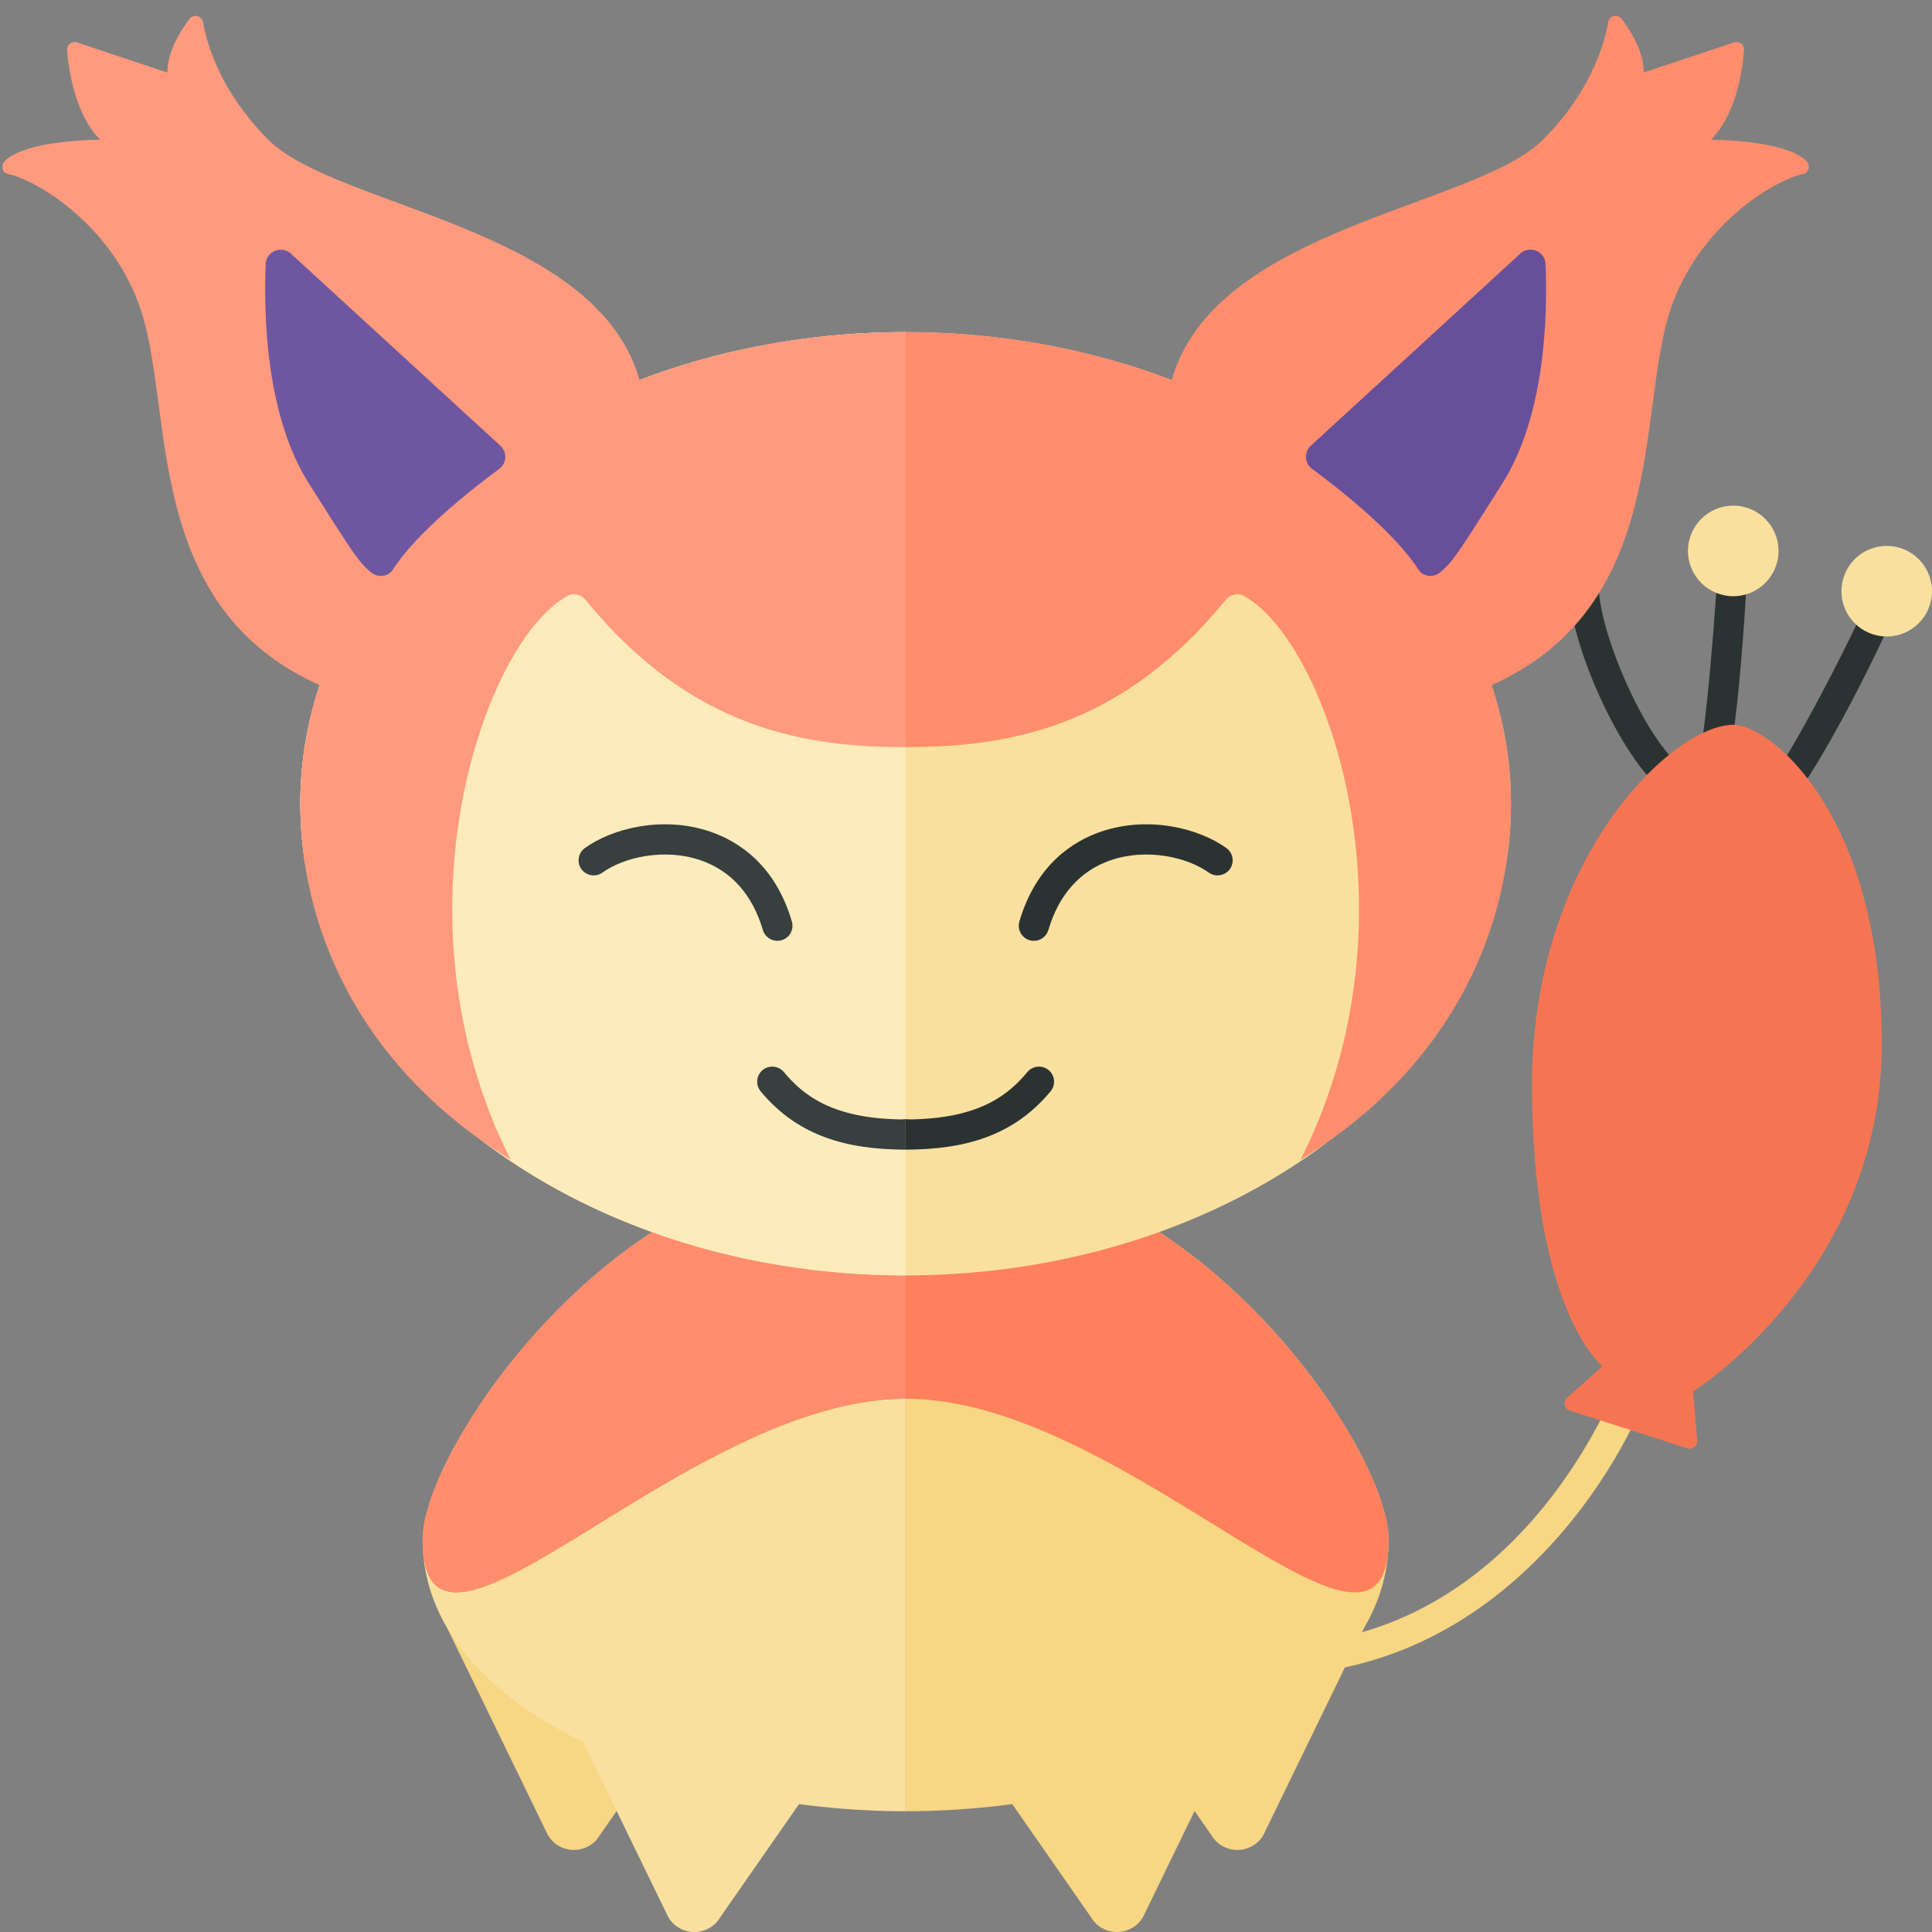 <?xml version="1.0" encoding="utf-8"?>
<!-- Generator: Adobe Illustrator 23.0.6, SVG Export Plug-In . SVG Version: 6.00 Build 0)  -->
<svg version="1.1" xmlns="http://www.w3.org/2000/svg" xmlns:xlink="http://www.w3.org/1999/xlink" x="0px" y="0px" width="32px"
	 height="32px" viewBox="0 0 32 32" enable-background="new 0 0 32 32" xml:space="preserve">
<rect x="0" y="0" width="32" height="32" fill="#808080" stroke="none"/>
<g id="labels">
	<g>
	</g>
</g>
<g id="icons">
	<g>
		<path fill="#F7D684" d="M9.939,30.391l1.567-2.25l-3.74-1.662c-0.259-0.115-0.52,0.155-0.396,0.41l1.703,3.502
			C9.265,30.724,9.746,30.724,9.939,30.391z"/>
		<path fill="#F7D684" d="M20.061,30.391l-1.567-2.25l3.74-1.662c0.259-0.115,0.52,0.155,0.396,0.41l-1.703,3.502
			C20.735,30.724,20.254,30.724,20.061,30.391z"/>
		<path fill="#F7D684" d="M21,27.75v-0.5c4.293,0,5.871-4.52,5.884-4.566l0.482,0.132C27.1,23.795,25.128,27.75,21,27.75z"/>
		<g>
			<path fill="#2B3332" d="M27.51,13.069c-0.722-0.586-1.694-2.763-1.504-3.663l0.488,0.104c-0.141,0.667,0.692,2.653,1.33,3.171
				L27.51,13.069z"/>
		</g>
		<g>
			<path fill="#2B3332" d="M28.288,13.354l-0.408-0.29l0.208-0.292c0.153-0.301,0.371-3.151,0.371-3.646h0.5
				c0,0.033-0.166,3.52-0.464,3.937L28.288,13.354z"/>
		</g>
		<g>
			<path fill="#2B3332" d="M29.486,13.432l-0.223-0.447c0.294-0.229,1.67-2.918,1.739-3.234l0.495,0.075
				C31.455,10.131,29.947,13.202,29.486,13.432z"/>
		</g>
		<path fill="#FAE09F" d="M15,19.5c-1.136,0-2.35-0.091-3.5,0.5C8.845,21.365,7,24.362,7,25.5c0,2.899,4.325,4.5,8,4.5V19.5z"/>
		<path fill="#FAE09F" d="M11.933,31.75L13.5,29.5l-4.5-2l2.067,4.25C11.259,32.083,11.741,32.083,11.933,31.75z"/>
		<path fill="#F7D684" d="M15,19.5c1.136,0,2.35-0.091,3.5,0.5c2.655,1.365,4.5,4.362,4.5,5.5c0,2.899-4.325,4.5-8,4.5V19.5z"/>
		<path fill="#FF805D" d="M18.5,20c-1.15-0.591-2.364-0.5-3.5-0.5s-2.35-0.091-3.5,0.5C8.845,21.365,7,24.362,7,25.5
			c0,2.899,4.325-2.333,8-2.333s8,5.233,8,2.333C23,24.362,21.155,21.365,18.5,20z"/>
		<path fill="#FF8D6E" d="M15,19.5c-1.136,0-2.35-0.091-3.5,0.5C8.845,21.365,7,24.362,7,25.5c0,2.899,4.325-2.333,8-2.333V19.5z"/>
		<path fill="#F7D684" d="M18.067,31.75L16.5,29.5l4.5-2l-2.067,4.25C18.741,32.083,18.259,32.083,18.067,31.75z"/>
		<path fill="#F57552" d="M28.708,12.005c-1,0-3.333,2.208-3.333,5.958s1.167,4.667,1.167,4.667l-0.586,0.521
			c-0.072,0.064-0.047,0.183,0.045,0.212l1.947,0.626c0.085,0.027,0.17-0.041,0.163-0.129l-0.068-0.813c0,0,3.125-1.958,3.125-5.75
			S29.333,12.005,28.708,12.005z"/>
		<circle fill="#FAE09F" cx="31.25" cy="9.792" r="0.75"/>
		<circle fill="#FAE09F" cx="28.708" cy="9.125" r="0.75"/>
		<ellipse fill="#FAE09F" cx="15" cy="13.313" rx="10.026" ry="7.812"/>
		<path fill="#FDEBBB" d="M15,21.125c-5.537,0-10.026-3.498-10.026-7.812C4.974,8.998,9.463,5.5,15,5.5V21.125z"/>
		<path fill="#FF9A7E" d="M15,5.5c-5.537,0-10.026,3.498-10.026,7.813c0,1.963,0.901,4.312,3.484,5.896
			c-2.04-4.04-0.431-8.611,0.953-9.345C9.51,9.811,9.633,9.856,9.704,9.943c1.759,2.154,3.667,2.432,5.296,2.432V5.5z"/>
		<g>
			<path fill="#FF9A7E" d="M10.568,6.211C9.779,3.752,5.557,3.428,4.444,2.314c-0.775-0.775-1.011-1.551-1.082-1.95
				C3.342,0.257,3.204,0.226,3.139,0.313C2.978,0.526,2.773,0.863,2.773,1.201L1.276,0.702C1.191,0.673,1.105,0.741,1.112,0.831
				C1.139,1.172,1.244,1.898,1.66,2.314c0,0-1.246,0-1.586,0.359c-0.067,0.07-0.034,0.191,0.061,0.21
				C0.6,2.977,1.864,3.725,2.333,5.133c0.557,1.67,0.019,4.924,2.992,6.229C7.227,12.196,11.078,7.802,10.568,6.211z"/>
			<path fill="#6E57A0" d="M4.841,4.222c-0.15-0.169-0.431-0.074-0.44,0.151C4.365,5.247,4.408,6.888,5.117,8.01
				c0.773,1.223,0.83,1.299,1.023,1.466c0.112,0.098,0.288,0.083,0.368-0.043c0.395-0.618,1.32-1.342,1.762-1.668
				c0.126-0.093,0.133-0.277,0.017-0.383L4.841,4.222z"/>
		</g>
		<path fill="#FF8D6E" d="M15,5.5c5.537,0,10.026,3.498,10.026,7.812c0,1.963-0.901,4.312-3.484,5.896
			c2.04-4.04,0.431-8.611-0.953-9.345c-0.099-0.052-0.222-0.007-0.292,0.079c-1.759,2.154-3.667,2.432-5.296,2.432V5.5z"/>
		<path fill="#373F3F" d="M12.875,15.583c-0.108,0-0.208-0.071-0.24-0.18c-0.17-0.583-0.526-0.981-1.03-1.154
			c-0.597-0.206-1.271-0.052-1.625,0.203c-0.111,0.081-0.269,0.055-0.35-0.056c-0.08-0.112-0.055-0.269,0.057-0.349
			c0.444-0.322,1.284-0.544,2.081-0.271c0.462,0.159,1.072,0.546,1.348,1.487c0.038,0.133-0.037,0.271-0.17,0.31
			C12.922,15.58,12.898,15.583,12.875,15.583z M14.916,18.541c-1.14-0.018-1.616-0.405-1.932-0.784
			c-0.09-0.107-0.247-0.12-0.353-0.033c-0.105,0.088-0.12,0.246-0.032,0.352c0.527,0.633,1.221,0.934,2.233,0.963L15,19.042v-0.002
			v-0.503C14.971,18.537,14.946,18.541,14.916,18.541z"/>
		<g>
			<path fill="#2B3332" d="M17.125,15.583c0.108,0,0.208-0.071,0.24-0.18c0.17-0.583,0.526-0.981,1.03-1.154
				c0.597-0.206,1.271-0.052,1.625,0.203c0.111,0.081,0.269,0.055,0.35-0.056c0.08-0.112,0.055-0.269-0.057-0.349
				c-0.444-0.322-1.284-0.544-2.081-0.271c-0.462,0.159-1.072,0.546-1.348,1.487c-0.038,0.133,0.037,0.271,0.17,0.31
				C17.078,15.58,17.102,15.583,17.125,15.583z"/>
		</g>
		<g>
			<path fill="#2B3332" d="M15.084,18.541c1.14-0.018,1.616-0.405,1.932-0.784c0.09-0.107,0.247-0.12,0.353-0.033
				c0.105,0.088,0.12,0.246,0.032,0.352c-0.527,0.633-1.221,0.934-2.233,0.963L15,19.042v-0.002v-0.503
				C15.029,18.537,15.054,18.541,15.084,18.541z"/>
		</g>
		<g>
			<path fill="#FF8D6E" d="M19.432,6.211c0.789-2.459,5.011-2.784,6.124-3.897c0.775-0.775,1.011-1.551,1.082-1.95
				c0.019-0.107,0.157-0.138,0.223-0.051c0.161,0.213,0.365,0.551,0.365,0.888l1.497-0.499c0.085-0.028,0.171,0.039,0.164,0.129
				c-0.027,0.341-0.132,1.068-0.548,1.483c0,0,1.246,0,1.586,0.359c0.067,0.07,0.034,0.191-0.061,0.21
				c-0.465,0.094-1.729,0.842-2.198,2.25c-0.557,1.67-0.019,4.924-2.992,6.229C22.773,12.196,18.922,7.801,19.432,6.211z"/>
			<path fill="#675099" d="M25.159,4.221c0.15-0.169,0.431-0.074,0.44,0.151c0.036,0.874-0.007,2.515-0.716,3.637
				c-0.773,1.223-0.83,1.299-1.023,1.466c-0.112,0.098-0.288,0.083-0.368-0.043c-0.395-0.618-1.32-1.342-1.762-1.668
				c-0.126-0.093-0.133-0.277-0.017-0.383L25.159,4.221z"/>
		</g>
	</g>
</g>
</svg>
